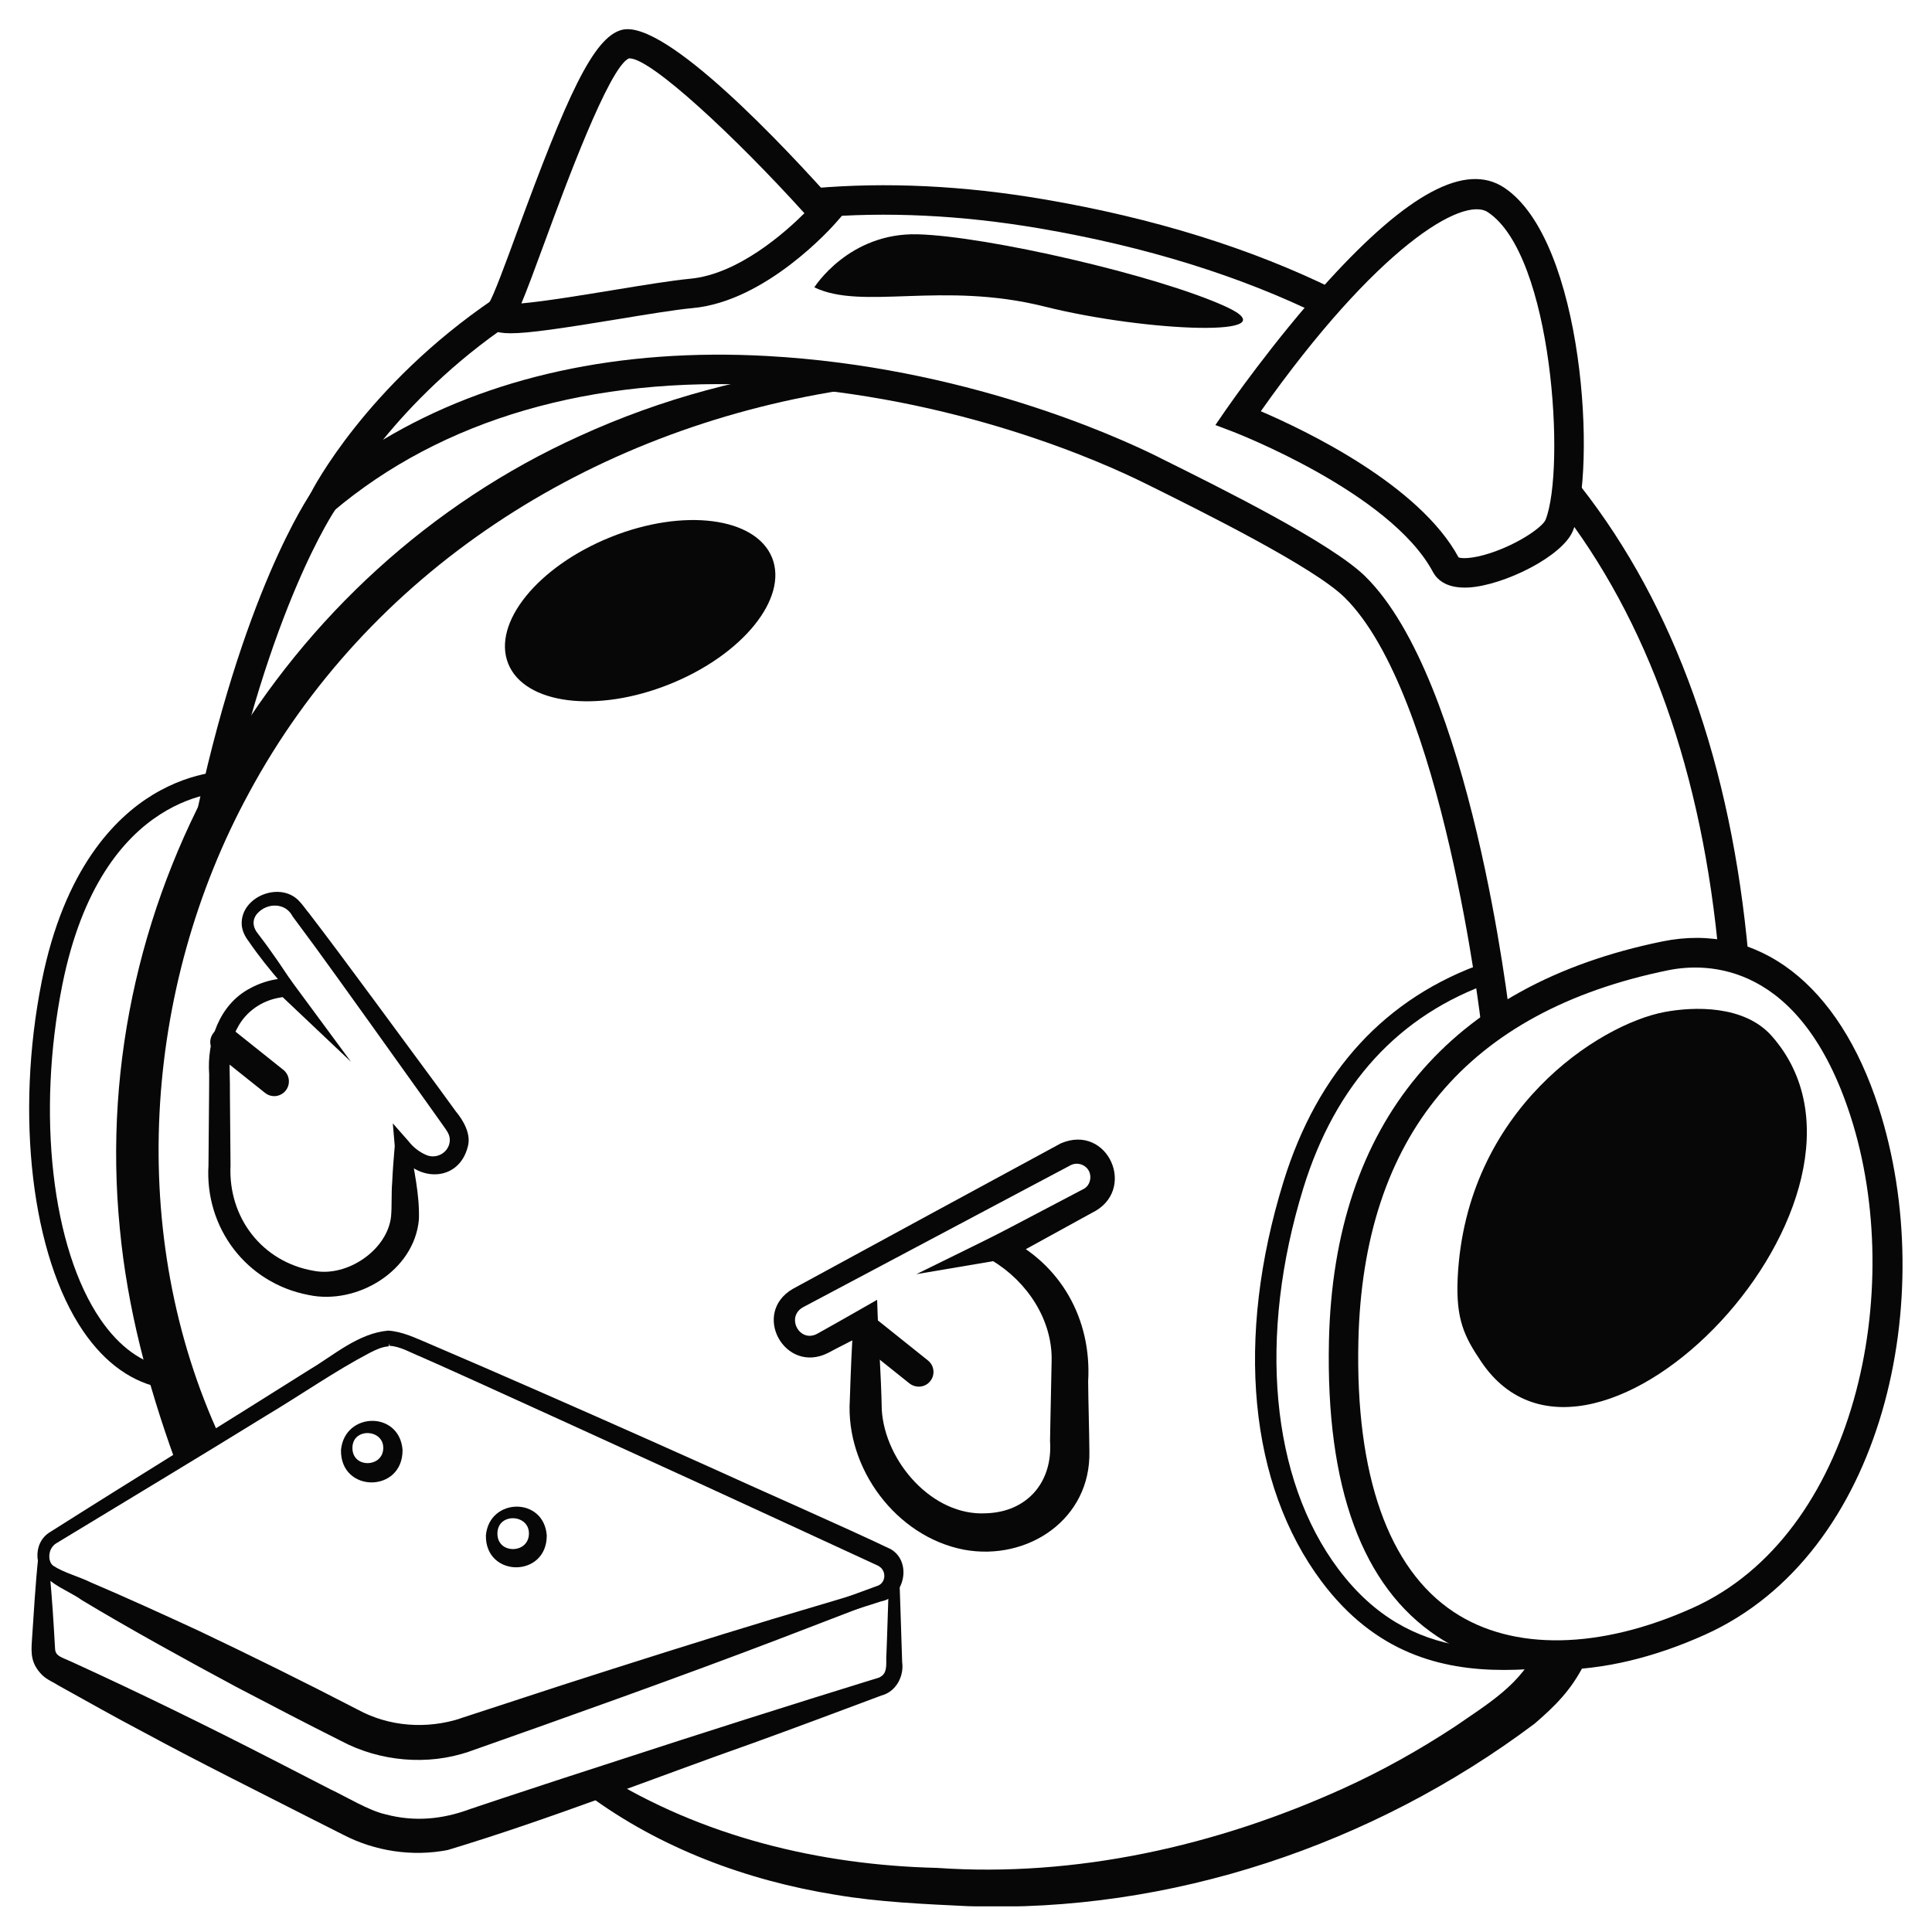 <svg xmlns="http://www.w3.org/2000/svg" width="22" height="22" viewBox="0 0 22 22" fill="none">
    <g clip-path="url(#clip0_1201_51160)">
        <path d="M1.869 15.81C1.511 15.747 1.201 15.528 0.948 15.159C0.361 14.3 0.171 12.698 0.476 11.171C0.731 9.898 1.304 9.315 1.74 9.05C2.221 8.758 2.641 8.777 2.659 8.778L2.647 9.015C2.587 9.013 1.158 8.972 0.709 11.218C0.416 12.686 0.591 14.216 1.144 15.024C1.36 15.339 1.617 15.524 1.91 15.576L1.869 15.81Z" fill="#070707"/>
        <path d="M9.586 4.445C6.699 4.899 4.185 6.523 2.834 9.031C1.624 11.257 1.437 14.072 2.514 16.384C2.514 16.384 1.986 16.607 1.986 16.607C1.681 15.761 1.45 14.891 1.365 13.995C0.983 10.143 3.212 6.496 6.6 4.965C7.531 4.539 8.532 4.27 9.549 4.164L9.586 4.445Z" fill="#070707"/>
        <path d="M6.851 20.2C7.992 20.914 9.333 21.238 10.669 21.27C12.253 21.38 13.852 21.02 15.292 20.367C15.736 20.166 16.162 19.927 16.567 19.661C16.917 19.418 17.358 19.161 17.504 18.746L18.037 18.957C17.888 19.249 17.707 19.428 17.473 19.629C15.635 21.008 13.327 21.785 11.025 21.706C10.526 21.682 10.006 21.66 9.513 21.576C8.506 21.414 7.515 21.046 6.691 20.435L6.851 20.2Z" fill="#070707"/>
        <path d="M17.127 19.016C16.406 19.016 15.659 18.822 15.05 18.01C14.222 16.904 14.063 15.245 14.615 13.457C15.004 12.197 15.778 11.357 16.914 10.961L16.992 11.185C15.931 11.555 15.208 12.343 14.842 13.527C14.321 15.216 14.469 16.839 15.24 17.867C16.066 18.969 17.162 18.821 18.128 18.689C18.213 18.678 18.297 18.666 18.38 18.656L18.409 18.891C18.327 18.902 18.244 18.913 18.16 18.925C17.835 18.969 17.485 19.016 17.127 19.016Z" fill="#070707"/>
        <path d="M17.722 19.014C17.211 19.014 16.748 18.888 16.369 18.636C15.511 18.068 15.096 16.934 15.133 15.267C15.189 12.787 16.502 11.215 18.931 10.72C20.02 10.498 20.94 11.205 21.392 12.609C22.088 14.767 21.459 17.696 19.414 18.615C18.823 18.881 18.247 19.014 17.722 19.014ZM18.998 11.048C16.709 11.515 15.521 12.937 15.468 15.274C15.434 16.797 15.81 17.863 16.554 18.356C17.226 18.802 18.219 18.785 19.276 18.309C21.13 17.476 21.711 14.691 21.073 12.712C20.504 10.945 19.433 10.96 18.998 11.048Z" fill="#070707"/>
        <path d="M20.175 11.797C19.86 11.441 19.283 11.462 18.954 11.524C18.208 11.665 16.693 12.635 16.599 14.548C16.576 15.027 16.676 15.222 16.865 15.503C18.139 17.404 21.776 13.61 20.175 11.797Z" fill="#070707"/>
        <path d="M19.576 10.921C19.387 8.804 18.768 7.063 17.736 5.746L18 5.539C19.073 6.908 19.715 8.709 19.91 10.891L19.576 10.921Z" fill="#070707"/>
        <path d="M15.053 3.6C14.13 3.144 13.046 2.807 11.833 2.6C10.945 2.449 10.089 2.408 9.289 2.478L9.26 2.144C10.088 2.071 10.973 2.113 11.889 2.27C13.135 2.482 14.249 2.829 15.202 3.299L15.053 3.6Z" fill="#070707"/>
        <path d="M16.868 11.68C16.864 11.643 16.428 7.9 15.31 6.802C14.958 6.456 13.69 5.827 13.08 5.524L13.033 5.501C12.568 5.27 10.883 4.508 8.719 4.389C6.735 4.279 5.032 4.775 3.793 5.824L3.16 6.36L3.535 5.621C3.56 5.571 4.168 4.393 5.621 3.406L5.809 3.684C5.158 4.126 4.682 4.614 4.361 5.008C5.562 4.289 7.056 3.961 8.737 4.054C10.966 4.177 12.702 4.962 13.182 5.2L13.229 5.224C13.902 5.558 15.155 6.18 15.545 6.562C16.748 7.743 17.183 11.484 17.201 11.643L16.868 11.68Z" fill="#070707"/>
        <path d="M16.678 6.691C16.46 6.691 16.362 6.596 16.317 6.513C15.832 5.605 14.057 4.923 14.04 4.916L13.84 4.84L13.961 4.664C13.983 4.633 14.498 3.887 15.127 3.196C16.038 2.196 16.692 1.849 17.127 2.136C18.036 2.736 18.186 5.351 17.912 6.042C17.795 6.336 17.122 6.667 16.723 6.69C16.707 6.691 16.692 6.691 16.678 6.691ZM16.609 6.347C16.641 6.361 16.761 6.366 16.968 6.299C17.3 6.19 17.568 5.998 17.6 5.918C17.828 5.342 17.683 2.905 16.942 2.416C16.658 2.229 15.676 2.816 14.357 4.683C14.858 4.898 16.16 5.517 16.609 6.347Z" fill="#070707"/>
        <path d="M5.815 3.795C5.639 3.795 5.577 3.756 5.535 3.682C5.504 3.625 5.495 3.535 5.566 3.453C5.614 3.388 5.763 2.983 5.893 2.627C6.451 1.109 6.755 0.419 7.085 0.339C7.579 0.221 8.948 1.684 9.513 2.32L9.611 2.43L9.514 2.541C9.482 2.577 8.73 3.43 7.89 3.508C7.693 3.526 7.373 3.579 7.033 3.635C6.376 3.743 6.019 3.795 5.815 3.795ZM7.17 0.665C7.167 0.665 7.164 0.665 7.162 0.665C6.936 0.759 6.426 2.149 6.208 2.742C6.081 3.088 5.998 3.311 5.937 3.455C6.195 3.433 6.65 3.358 6.979 3.304C7.324 3.247 7.65 3.194 7.859 3.174C8.407 3.123 8.942 2.645 9.16 2.428C8.366 1.55 7.413 0.665 7.17 0.665Z" fill="#070707"/>
        <path d="M9.273 3.272C9.273 3.272 9.664 2.647 10.45 2.668C11.236 2.689 13.175 3.134 13.955 3.49C14.735 3.846 13.056 3.782 11.891 3.49C10.726 3.199 9.821 3.537 9.273 3.272Z" fill="#070707"/>
        <path d="M3.204 11.195C3.074 11.044 2.949 10.891 2.829 10.715C2.793 10.669 2.753 10.595 2.752 10.519C2.746 10.207 3.19 10.033 3.404 10.258C3.448 10.303 3.483 10.357 3.521 10.402C3.906 10.902 4.601 11.855 4.984 12.372L5.19 12.655C5.27 12.75 5.367 12.909 5.328 13.053C5.229 13.456 4.77 13.462 4.558 13.158C4.54 13.138 4.526 13.116 4.511 13.095L4.668 13.041C4.711 13.322 4.78 13.601 4.77 13.887C4.718 14.473 4.064 14.864 3.513 14.746C2.805 14.611 2.331 13.981 2.374 13.269C2.374 13.269 2.381 12.443 2.381 12.443L2.382 12.236C2.355 11.86 2.494 11.438 2.85 11.253C2.953 11.197 3.065 11.161 3.181 11.146C3.209 11.142 3.199 11.143 3.196 11.153C3.193 11.163 3.194 11.181 3.204 11.195ZM3.392 11.288C3.319 11.352 3.201 11.351 3.121 11.374C2.949 11.419 2.796 11.534 2.711 11.691C2.578 11.917 2.623 12.185 2.618 12.443L2.625 13.269C2.596 13.865 2.986 14.371 3.573 14.471C3.955 14.546 4.411 14.233 4.453 13.853C4.464 13.728 4.455 13.589 4.466 13.462C4.472 13.325 4.483 13.187 4.495 13.049L4.473 12.792L4.651 12.994C4.706 13.066 4.778 13.12 4.856 13.153C4.968 13.2 5.098 13.13 5.119 13.013C5.136 12.917 5.077 12.866 5.019 12.778L4.816 12.493C4.547 12.116 3.856 11.148 3.592 10.787C3.559 10.745 3.363 10.474 3.332 10.435C3.253 10.278 3.044 10.276 2.931 10.401C2.871 10.47 2.872 10.554 2.941 10.637C3.096 10.838 3.247 11.062 3.392 11.288Z" fill="#070707"/>
        <path d="M9.029 14.676C9.483 14.428 11.673 13.239 12.079 13.02C12.617 12.787 12.96 13.56 12.43 13.813C12.196 13.941 11.683 14.223 11.444 14.355C11.444 14.355 11.441 14.084 11.442 14.085C12.081 14.394 12.432 15.021 12.391 15.729C12.392 15.938 12.404 16.32 12.405 16.526C12.423 17.3 11.703 17.779 10.979 17.647C10.202 17.499 9.627 16.716 9.677 15.942C9.687 15.639 9.698 15.336 9.72 15.033L9.922 15.154C9.816 15.207 9.528 15.352 9.427 15.407C8.937 15.652 8.551 14.953 9.029 14.676ZM9.142 14.887C8.946 14.999 9.106 15.299 9.309 15.186C9.409 15.131 9.689 14.972 9.792 14.913L9.988 14.801C10 15.217 10.033 15.639 10.041 16.055C10.078 16.644 10.618 17.267 11.229 17.232C11.699 17.217 11.989 16.876 11.957 16.41C11.957 16.41 11.961 16.183 11.961 16.183C11.964 16.031 11.972 15.649 11.975 15.502C11.988 15.033 11.698 14.595 11.3 14.356L11.056 14.213C11.373 14.046 11.902 13.768 12.219 13.602L12.295 13.562L12.334 13.542C12.427 13.498 12.445 13.36 12.367 13.292C12.323 13.251 12.252 13.239 12.196 13.266L11.589 13.588L9.142 14.887Z" fill="#070707"/>
        <path d="M0.54 17.683C0.558 17.734 0.558 17.79 0.604 17.828C0.722 17.907 0.901 17.953 1.034 18.019C1.389 18.169 1.907 18.405 2.263 18.57C2.853 18.85 3.494 19.167 4.07 19.466C4.434 19.665 4.861 19.692 5.249 19.567L5.222 19.574L6.409 19.186C7.105 18.962 8.1 18.646 8.792 18.438C8.793 18.437 9.992 18.081 9.994 18.08C10.066 18.069 10.123 18.002 10.123 17.92C10.123 17.919 10.13 17.772 10.13 17.77L10.222 17.88L10.224 17.882L10.225 17.883L10.237 17.898L10.238 17.919C10.247 18.056 10.265 18.713 10.27 18.834L10.273 18.926C10.296 19.087 10.204 19.264 10.037 19.307C9.551 19.489 9.066 19.671 8.579 19.847C7.42 20.256 6.278 20.71 5.1 21.066C4.7 21.145 4.27 21.081 3.909 20.893L3.582 20.728C2.95 20.406 2.25 20.058 1.63 19.722C1.316 19.557 0.977 19.366 0.666 19.193C0.61 19.156 0.543 19.132 0.482 19.076C0.35 18.943 0.353 18.828 0.364 18.672C0.385 18.361 0.404 18.027 0.437 17.719L0.437 17.716L0.444 17.645C0.473 17.655 0.522 17.658 0.54 17.683ZM0.45 17.75C0.456 17.759 0.467 17.767 0.477 17.769L0.549 17.716C0.573 17.979 0.598 18.271 0.613 18.535C0.615 18.599 0.625 18.711 0.627 18.774C0.631 18.858 0.696 18.869 0.806 18.919C1.582 19.273 2.353 19.651 3.111 20.04L3.762 20.375C3.94 20.458 4.199 20.618 4.39 20.66C4.716 20.747 5.035 20.719 5.356 20.599L5.703 20.483C6.166 20.329 6.631 20.178 7.095 20.028C7.911 19.761 9.081 19.389 9.89 19.14C9.89 19.14 9.978 19.113 9.978 19.113C10.005 19.106 10.015 19.102 10.031 19.091C10.115 19.041 10.085 18.921 10.094 18.834C10.1 18.713 10.119 18.054 10.126 17.919L10.139 17.955L10.139 17.954L10.136 17.951L10.235 17.912C10.257 18.044 10.143 18.194 10.035 18.217C10.035 18.217 8.869 18.665 8.869 18.665C7.778 19.082 6.415 19.568 5.307 19.958L5.321 19.951C5.321 19.95 5.343 19.945 5.343 19.945C4.87 20.109 4.324 20.058 3.887 19.826C3.486 19.625 3.089 19.418 2.692 19.21C2.142 18.915 1.464 18.542 0.932 18.221C0.75 18.088 0.435 18.011 0.438 17.741C0.437 17.734 0.438 17.737 0.44 17.742C0.442 17.745 0.446 17.748 0.45 17.75Z" fill="#070707"/>
        <path d="M0.57 17.446C1.545 16.828 2.549 16.213 3.525 15.596C3.802 15.432 4.077 15.184 4.418 15.152C4.582 15.161 4.735 15.238 4.868 15.293L5.509 15.569C6.363 15.94 7.214 16.316 8.062 16.697C8.572 16.931 9.644 17.401 10.142 17.64C10.387 17.781 10.305 18.186 10.033 18.235C10.068 18.226 8.839 18.611 8.848 18.609C8.096 18.849 6.06 19.513 5.282 19.767C4.838 19.913 4.325 19.855 3.921 19.618C3.195 19.242 2.144 18.73 1.395 18.377C1.395 18.377 0.76 18.073 0.76 18.073L0.602 17.996C0.385 17.902 0.362 17.57 0.57 17.446ZM0.647 17.57C0.53 17.634 0.532 17.825 0.659 17.884L0.814 17.967C1.776 18.482 2.949 19.133 3.923 19.614C4.331 19.846 4.835 19.9 5.278 19.749C5.279 19.749 7.631 18.913 7.632 18.914C8.217 18.704 9.398 18.278 9.981 18.062C10.089 18.033 10.097 17.892 10.014 17.839C10.01 17.833 9.975 17.818 9.951 17.807C9.509 17.602 8.428 17.105 7.972 16.895C7.501 16.68 5.222 15.636 4.799 15.453C4.671 15.401 4.559 15.332 4.437 15.325L4.435 15.325C4.435 15.324 4.434 15.329 4.433 15.316C4.431 15.285 4.43 15.3 4.429 15.309C4.427 15.32 4.426 15.333 4.425 15.331C4.35 15.337 4.285 15.367 4.214 15.403C3.82 15.609 3.428 15.883 3.031 16.12C2.239 16.609 1.442 17.087 0.647 17.57Z" fill="#070707"/>
        <path d="M3.883 16.51C3.925 16.076 4.549 16.063 4.584 16.51C4.588 17.005 3.872 17.003 3.883 16.51ZM4.014 16.51C4.035 16.716 4.341 16.707 4.363 16.51C4.39 16.265 3.991 16.245 4.014 16.51Z" fill="#070707"/>
        <path d="M5.533 17.483C5.573 17.053 6.192 17.042 6.226 17.483C6.229 17.969 5.525 17.968 5.533 17.483ZM5.665 17.483C5.683 17.695 6.002 17.689 6.022 17.483C6.047 17.233 5.644 17.214 5.665 17.483Z" fill="#070707"/>
        <path d="M11.533 13.969L10.435 14.509L11.683 14.298L11.533 13.969Z" fill="#070707"/>
        <path d="M3.287 11.129L3.997 12.091L3.123 11.264L3.287 11.129Z" fill="#070707"/>
        <path d="M3.122 12.482C3.086 12.482 3.049 12.47 3.018 12.445L2.458 11.998C2.385 11.94 2.373 11.835 2.431 11.762C2.489 11.69 2.594 11.678 2.667 11.736L3.227 12.183C3.299 12.241 3.311 12.346 3.253 12.419C3.22 12.46 3.171 12.482 3.122 12.482Z" fill="#070707"/>
        <path d="M10.462 15.79C10.425 15.79 10.388 15.778 10.357 15.754L9.797 15.306C9.725 15.249 9.713 15.143 9.771 15.071C9.829 14.998 9.934 14.987 10.007 15.044L10.567 15.492C10.639 15.55 10.651 15.655 10.593 15.727C10.56 15.769 10.511 15.79 10.462 15.79Z" fill="#070707"/>
        <path d="M7.625 7.791C6.796 8.124 5.973 8.02 5.787 7.557C5.602 7.094 6.124 6.45 6.954 6.116C7.783 5.783 8.605 5.889 8.792 6.351C8.977 6.814 8.455 7.458 7.625 7.791Z" fill="#070707"/>
        <path d="M2.536 9.483L2.207 9.416C2.752 6.76 3.517 5.648 3.549 5.602L3.824 5.794C3.816 5.805 3.064 6.906 2.536 9.483Z" fill="#070707"/>
    </g>
    <defs>
        <clipPath id="clip0_1201_51160">
            <rect width="21.333" height="21.376" fill="white" transform="translate(0.332 0.332)"/>
        </clipPath>
    </defs>
</svg>